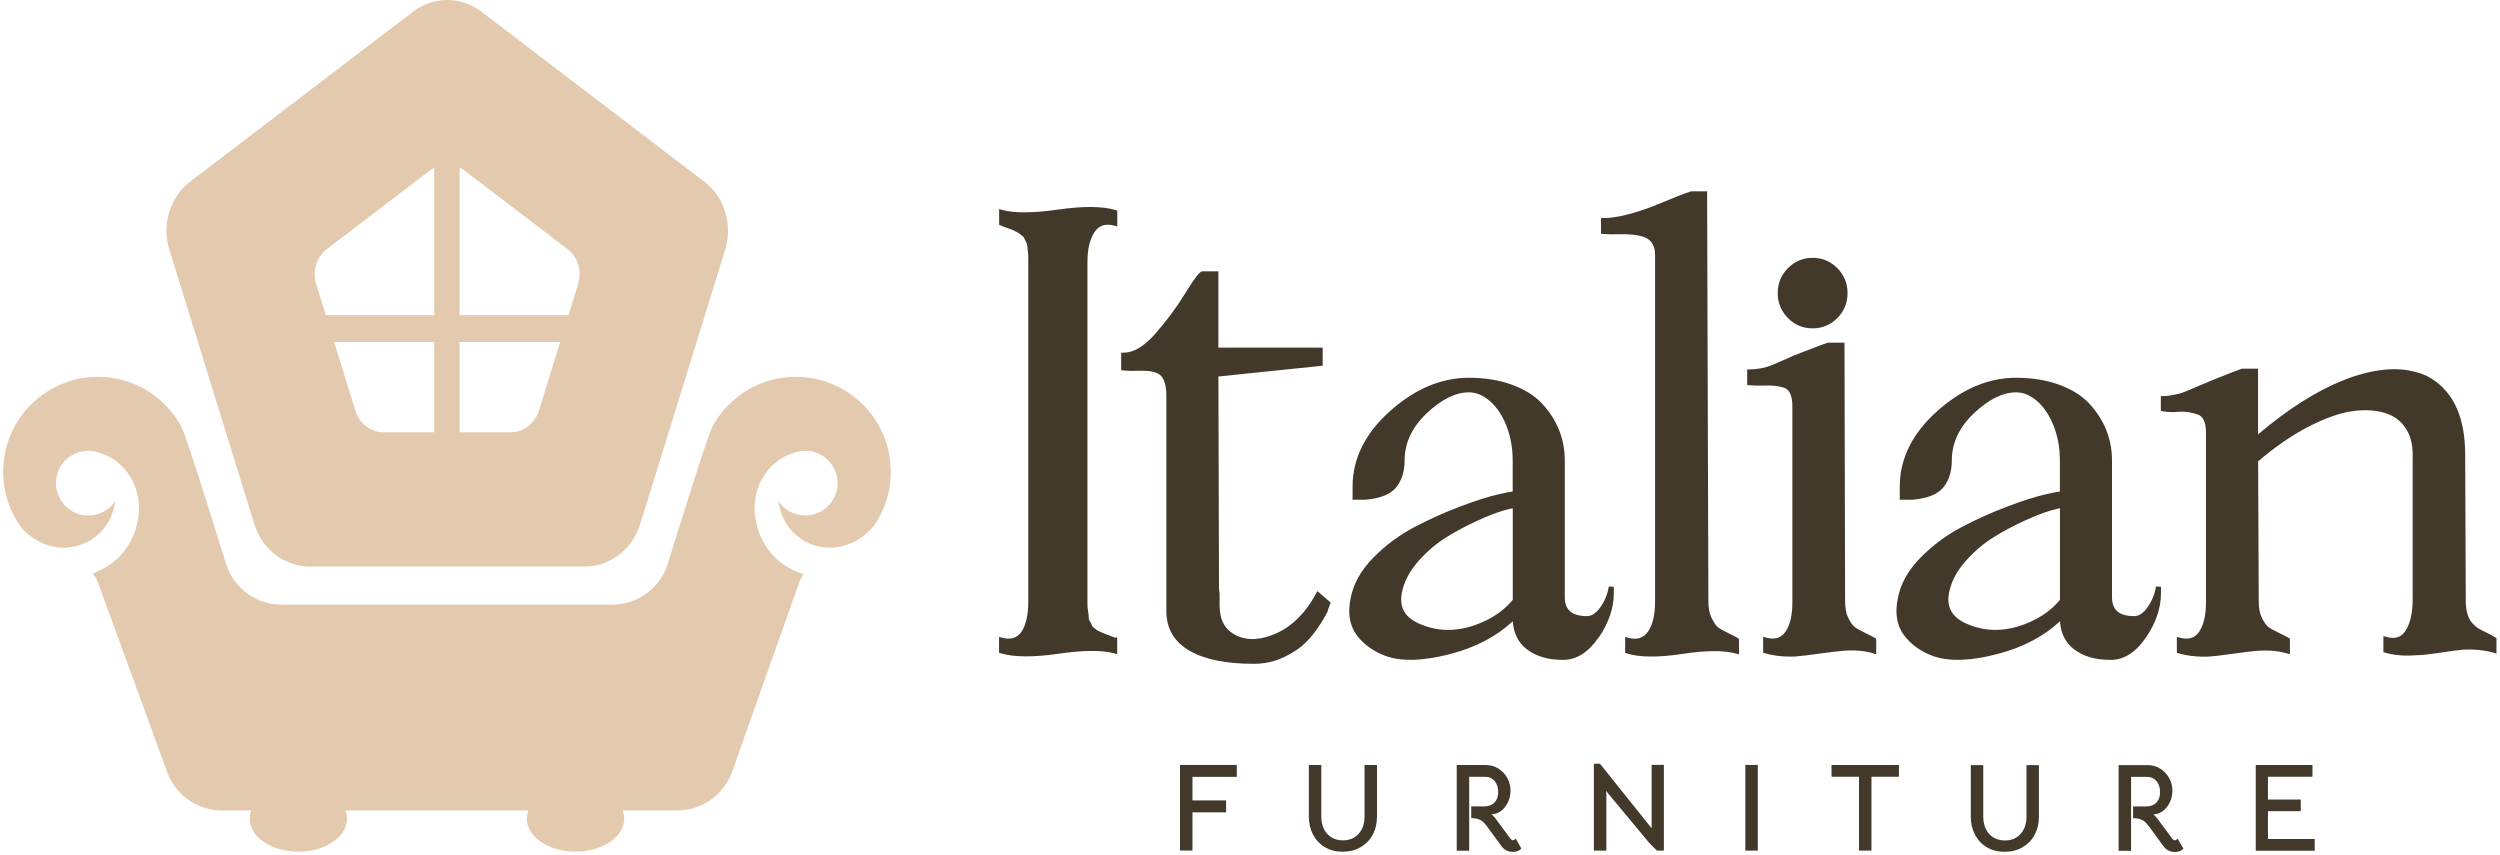 <svg width="190" height="65" viewBox="0 0 190 65" fill="none" xmlns="http://www.w3.org/2000/svg">
<path d="M89.687 58.135H93.996V59.043H90.627V60.828H93.185V61.736H90.627V64.641H89.68V58.129L89.687 58.135ZM103.704 62.058C103.704 62.599 103.556 63.044 103.253 63.372C102.95 63.701 102.564 63.868 102.061 63.868C101.739 63.868 101.449 63.791 101.204 63.649C100.96 63.501 100.766 63.295 100.631 63.024C100.489 62.747 100.419 62.425 100.419 62.065V58.142H99.472V62.065C99.472 62.56 99.575 63.018 99.787 63.424C100 63.83 100.303 64.152 100.689 64.383C101.076 64.615 101.533 64.731 102.042 64.731C102.551 64.731 102.995 64.622 103.388 64.396C103.781 64.171 104.097 63.855 104.316 63.456C104.535 63.056 104.651 62.586 104.651 62.065V58.142H103.704V62.065V62.058ZM115.092 63.804C115.041 63.862 114.97 63.887 114.899 63.836C114.867 63.817 114.828 63.772 114.777 63.714C114.712 63.636 114.448 63.276 113.972 62.631L113.63 62.167C113.527 62.039 113.437 61.955 113.347 61.891C113.476 61.878 113.579 61.865 113.656 61.839C113.978 61.749 114.255 61.536 114.474 61.201C114.693 60.873 114.803 60.499 114.803 60.093C114.803 59.752 114.719 59.43 114.558 59.134C114.397 58.837 114.165 58.593 113.881 58.412C113.592 58.232 113.27 58.142 112.922 58.142H110.712V64.654H111.659V59.037H112.889C113.173 59.037 113.405 59.14 113.585 59.353C113.766 59.565 113.862 59.849 113.862 60.19C113.862 60.531 113.772 60.795 113.579 60.995C113.392 61.188 113.128 61.285 112.793 61.285H111.814V62.18H111.904C112.11 62.187 112.284 62.219 112.426 62.283C112.561 62.342 112.67 62.412 112.754 62.496C112.838 62.586 112.941 62.709 113.051 62.857L114.12 64.319C114.332 64.603 114.622 64.744 114.97 64.744C115.241 64.744 115.447 64.673 115.576 64.532L115.621 64.48L115.196 63.733L115.105 63.823L115.092 63.804ZM125.521 62.947L121.599 58.045H121.135V64.648H122.082V60.377L122.062 60.1L122.23 60.319L125.373 64.094L125.934 64.648H126.455V58.129H125.521V62.947ZM132.646 64.648H133.593V58.135H132.646V64.648ZM139.197 59.031H141.284V64.648H142.231V59.031H144.318V58.142H139.197V59.031ZM154.013 62.065C154.013 62.606 153.864 63.05 153.562 63.379C153.259 63.707 152.872 63.875 152.37 63.875C152.048 63.875 151.758 63.797 151.513 63.656C151.268 63.507 151.075 63.301 150.94 63.031C150.798 62.754 150.727 62.432 150.727 62.071V58.148H149.78V62.071C149.78 62.567 149.884 63.024 150.096 63.43C150.309 63.836 150.605 64.158 150.998 64.39C151.384 64.622 151.842 64.738 152.351 64.738C152.86 64.738 153.304 64.628 153.697 64.403C154.09 64.177 154.406 63.862 154.625 63.462C154.844 63.056 154.959 62.593 154.959 62.071V58.148H154.013V62.071V62.065ZM165.395 63.81C165.343 63.862 165.279 63.894 165.202 63.842C165.169 63.823 165.131 63.778 165.079 63.72C165.015 63.643 164.751 63.282 164.274 62.638L163.933 62.174C163.836 62.052 163.739 61.955 163.649 61.897C163.778 61.884 163.881 61.871 163.958 61.846C164.28 61.755 164.557 61.543 164.776 61.208C164.995 60.879 165.105 60.506 165.105 60.1C165.105 59.758 165.021 59.436 164.86 59.14C164.699 58.844 164.467 58.599 164.184 58.419C163.894 58.238 163.572 58.148 163.224 58.148H161.015V64.66H161.962V59.043H163.192C163.475 59.043 163.707 59.146 163.888 59.359C164.068 59.572 164.165 59.855 164.165 60.196C164.165 60.538 164.074 60.802 163.881 61.002C163.694 61.195 163.424 61.291 163.095 61.291H162.116V62.187H162.213C162.419 62.193 162.593 62.225 162.735 62.29C162.87 62.348 162.979 62.419 163.063 62.502C163.147 62.593 163.25 62.709 163.366 62.863L164.435 64.326C164.648 64.609 164.938 64.751 165.285 64.751C165.556 64.751 165.762 64.68 165.891 64.538L165.936 64.487L165.504 63.739L165.414 63.83L165.395 63.81ZM172.365 61.652H174.858V60.763H172.365V59.031H175.747V58.142H171.437V64.654H175.92V63.765H172.365V61.659V61.652Z" fill="#42392B"/>
<path d="M84.778 15.962L84.914 16.001V17.212L84.675 17.147C84.018 16.974 83.529 17.128 83.194 17.624C82.833 18.152 82.646 18.919 82.646 19.904V45.896C82.646 46.109 82.659 46.289 82.691 46.437C82.724 46.618 82.743 46.779 82.743 46.933C82.743 47.036 82.769 47.127 82.827 47.21C82.923 47.346 82.981 47.468 83.001 47.571C83.001 47.578 83.013 47.623 83.117 47.693C83.239 47.784 83.323 47.848 83.355 47.88C83.355 47.88 83.4 47.919 83.613 48.016C83.78 48.093 83.883 48.138 83.928 48.151C83.98 48.17 84.109 48.215 84.321 48.299C84.501 48.37 84.63 48.421 84.708 48.454H84.907V49.716L84.669 49.652C83.735 49.401 82.311 49.413 80.443 49.684C79.503 49.819 78.685 49.884 77.976 49.884C77.216 49.884 76.578 49.806 76.063 49.652L75.928 49.613V48.402L76.166 48.466C76.823 48.64 77.3 48.492 77.628 48.016C77.976 47.5 78.15 46.727 78.15 45.709V19.718C78.15 19.499 78.144 19.312 78.124 19.157L78.079 18.7C78.066 18.584 78.034 18.474 77.983 18.384C77.912 18.262 77.86 18.159 77.828 18.069C77.815 18.043 77.783 17.991 77.68 17.914C77.551 17.824 77.474 17.759 77.435 17.721C77.435 17.721 77.39 17.689 77.197 17.592C77.049 17.515 76.952 17.47 76.907 17.457C76.862 17.444 76.72 17.392 76.495 17.308C76.25 17.225 76.108 17.167 76.037 17.128L75.934 17.077V15.891L76.172 15.956C77.106 16.207 78.53 16.194 80.398 15.93C82.318 15.653 83.793 15.666 84.778 15.962ZM100.915 46.379C100.998 46.167 101.056 46.012 101.089 45.916L101.127 45.793L100.122 44.924L100.006 45.136C99.227 46.573 98.222 47.578 97.03 48.119C95.852 48.653 94.814 48.711 93.958 48.292C93.101 47.874 92.689 47.127 92.689 45.999V45.162L92.644 44.698L92.599 28.613L100.522 27.795V26.417H92.599V20.619H91.394L91.323 20.632C91.168 20.697 90.904 20.948 90.022 22.378C89.384 23.415 88.624 24.426 87.774 25.393C86.949 26.327 86.15 26.803 85.403 26.803H85.21V28.137L85.384 28.156C85.745 28.188 86.099 28.195 86.427 28.182C86.73 28.169 87.033 28.175 87.317 28.201C87.581 28.233 87.819 28.298 88.025 28.401C88.205 28.491 88.354 28.671 88.463 28.929C88.579 29.212 88.643 29.586 88.643 30.037V46.444C88.643 47.771 89.236 48.782 90.408 49.458C91.542 50.115 93.178 50.45 95.265 50.45C96.096 50.45 96.869 50.283 97.572 49.948C98.261 49.62 98.815 49.246 99.221 48.846C99.614 48.454 99.981 47.996 100.309 47.487C100.644 46.972 100.844 46.611 100.934 46.386L100.915 46.379ZM121.496 48.447C120.723 49.574 119.821 50.148 118.822 50.148H118.726C117.624 50.148 116.716 49.871 116.027 49.336C115.382 48.834 115.028 48.119 114.97 47.217C113.74 48.363 112.168 49.188 110.3 49.684C109.128 49.993 108.084 50.148 107.182 50.148C106.519 50.148 105.939 50.064 105.43 49.897C104.464 49.562 103.691 49.027 103.143 48.312C102.577 47.578 102.409 46.624 102.647 45.477C102.847 44.383 103.427 43.345 104.367 42.386C105.295 41.445 106.351 40.659 107.504 40.054C108.651 39.455 109.811 38.933 110.957 38.501C112.104 38.063 113.076 37.754 113.856 37.574C114.455 37.438 114.777 37.374 114.964 37.355V34.984C114.964 34.05 114.803 33.168 114.494 32.375C114.184 31.59 113.766 30.952 113.244 30.494C112.735 30.044 112.194 29.818 111.633 29.818C110.629 29.818 109.546 30.353 108.432 31.409C107.318 32.459 106.751 33.664 106.751 34.991C106.751 35.802 106.545 36.485 106.132 37.013C105.714 37.554 104.921 37.877 103.775 37.98H102.796V36.968C102.796 34.862 103.749 32.936 105.636 31.248C107.517 29.567 109.534 28.71 111.633 28.71C112.844 28.71 113.933 28.884 114.886 29.232C115.846 29.58 116.619 30.056 117.18 30.655C117.74 31.248 118.178 31.918 118.474 32.646C118.771 33.374 118.925 34.166 118.925 34.991V45.374C118.925 46.367 119.46 46.824 120.619 46.824C120.967 46.824 121.309 46.598 121.624 46.154C121.959 45.684 122.178 45.149 122.269 44.569L122.649 44.602V45.085C122.649 46.212 122.262 47.346 121.502 48.454L121.496 48.447ZM114.964 38.63C114.861 38.643 114.661 38.682 114.294 38.791C113.759 38.946 113.089 39.203 112.316 39.558C111.537 39.906 110.745 40.324 109.972 40.801C109.205 41.271 108.484 41.877 107.839 42.598C107.202 43.313 106.789 44.047 106.603 44.788C106.242 46.109 106.738 46.998 108.123 47.507C109.643 48.099 111.286 47.97 112.999 47.127C113.785 46.734 114.448 46.218 114.97 45.587V38.63H114.964ZM131.3 48.093C130.913 47.906 130.649 47.751 130.52 47.636C130.436 47.558 130.288 47.378 130.082 46.965C129.921 46.644 129.837 46.212 129.837 45.697L129.741 14.732V14.539H128.536L128.478 14.552C127.995 14.713 127.171 15.035 126.03 15.511C125.94 15.518 125.882 15.556 125.844 15.595C124.162 16.246 122.829 16.574 121.869 16.574H121.676V17.766L121.85 17.779C122.211 17.811 122.591 17.817 122.964 17.805C123.325 17.792 123.679 17.798 124.027 17.83C124.362 17.862 124.678 17.92 124.948 18.017C125.199 18.101 125.399 18.249 125.554 18.474C125.708 18.7 125.786 19.003 125.786 19.383V45.709C125.786 46.727 125.605 47.5 125.238 48.016C124.897 48.492 124.414 48.647 123.75 48.473L123.512 48.408V49.62L123.647 49.665C124.143 49.819 124.761 49.897 125.502 49.897C126.191 49.897 126.977 49.832 127.866 49.697C129.651 49.426 131.016 49.42 131.918 49.665L132.163 49.729V48.557L132.079 48.499C132.015 48.454 131.86 48.363 131.306 48.099L131.3 48.093ZM137.761 24.955C138.488 24.955 139.12 24.691 139.635 24.175C140.15 23.66 140.414 23.016 140.414 22.275C140.414 21.534 140.15 20.896 139.635 20.375C139.113 19.853 138.488 19.595 137.761 19.595C137.033 19.595 136.401 19.859 135.886 20.375C135.371 20.89 135.107 21.528 135.107 22.275C135.107 23.022 135.371 23.653 135.886 24.175C136.401 24.697 137.033 24.955 137.761 24.955ZM142.347 49.658L142.592 49.729V48.55L142.508 48.492C142.405 48.421 142.147 48.292 141.735 48.093C141.342 47.906 141.072 47.751 140.93 47.629C140.833 47.552 140.679 47.378 140.472 46.972C140.311 46.65 140.228 46.218 140.228 45.703L140.183 26.236V26.043H138.92C138.688 26.121 138.405 26.217 138.083 26.346C137.761 26.475 137.213 26.681 136.421 26.984L135.442 27.415C135.074 27.576 134.791 27.699 134.598 27.776C134.417 27.853 134.179 27.924 133.883 27.982C133.593 28.04 133.29 28.072 132.981 28.072H132.788V29.258L132.962 29.277C133.322 29.309 133.67 29.316 134.005 29.303C134.314 29.29 134.611 29.296 134.894 29.322C135.165 29.354 135.409 29.406 135.622 29.483C135.802 29.547 135.938 29.683 136.047 29.895C136.163 30.127 136.221 30.456 136.221 30.874V45.8C136.221 46.753 136.047 47.5 135.699 48.009C135.377 48.486 134.9 48.634 134.237 48.46L133.999 48.396V49.607L134.134 49.645C134.701 49.813 135.351 49.903 136.066 49.903C136.182 49.903 136.305 49.903 136.421 49.897C136.839 49.864 137.458 49.793 138.269 49.678C139.068 49.568 139.68 49.491 140.092 49.458C140.936 49.394 141.696 49.458 142.347 49.645V49.658ZM160.416 50.148H160.319C159.218 50.148 158.309 49.871 157.614 49.336C156.969 48.834 156.615 48.119 156.557 47.217C155.327 48.363 153.755 49.188 151.887 49.684C150.715 49.993 149.671 50.148 148.769 50.148C148.106 50.148 147.526 50.064 147.017 49.897C146.051 49.562 145.278 49.027 144.73 48.312C144.164 47.578 143.996 46.624 144.234 45.477C144.434 44.383 145.014 43.345 145.954 42.386C146.882 41.445 147.938 40.659 149.091 40.054C150.238 39.455 151.397 38.933 152.544 38.501C153.691 38.063 154.67 37.754 155.443 37.574C156.042 37.438 156.364 37.374 156.551 37.355V34.984C156.551 34.05 156.39 33.168 156.08 32.375C155.771 31.59 155.353 30.952 154.831 30.494C154.322 30.044 153.781 29.818 153.22 29.818C152.215 29.818 151.133 30.353 150.019 31.409C148.905 32.459 148.338 33.664 148.338 34.991C148.338 35.802 148.132 36.485 147.719 37.013C147.301 37.554 146.508 37.877 145.362 37.98H144.383V36.968C144.383 34.862 145.336 32.936 147.223 31.248C149.104 29.567 151.12 28.71 153.22 28.71C154.425 28.71 155.52 28.884 156.473 29.232C157.433 29.58 158.206 30.056 158.767 30.655C159.327 31.248 159.765 31.918 160.061 32.646C160.358 33.374 160.512 34.166 160.512 34.991V45.374C160.512 46.367 161.047 46.824 162.206 46.824C162.561 46.824 162.889 46.605 163.211 46.154C163.546 45.677 163.765 45.149 163.855 44.569L164.235 44.602V45.085C164.235 46.212 163.849 47.346 163.089 48.454C162.316 49.581 161.414 50.154 160.422 50.154L160.416 50.148ZM156.551 38.63C156.448 38.643 156.248 38.682 155.881 38.791C155.346 38.946 154.683 39.203 153.903 39.558C153.124 39.906 152.331 40.324 151.558 40.801C150.792 41.271 150.07 41.877 149.426 42.598C148.789 43.313 148.376 44.047 148.189 44.788C147.829 46.109 148.331 46.998 149.716 47.507C151.236 48.099 152.873 47.97 154.586 47.127C155.372 46.734 156.035 46.218 156.557 45.587V38.63H156.551ZM189.641 48.454C189.499 48.35 189.293 48.234 189.003 48.093C188.739 47.97 188.527 47.855 188.366 47.764C188.224 47.681 188.069 47.545 187.902 47.365C187.741 47.191 187.618 46.965 187.535 46.689C187.445 46.405 187.399 46.057 187.399 45.658L187.354 34.546C187.354 31.783 186.498 29.844 184.804 28.781C184.43 28.543 184.018 28.375 183.592 28.272C182.079 27.847 180.224 28.059 178.085 28.903C176.056 29.709 173.879 31.093 171.611 33.013V28.021H170.407L170.342 28.034C169.885 28.195 169.054 28.523 167.856 29.006L167.772 29.052C167.611 29.116 167.431 29.187 167.237 29.27C167.044 29.354 166.87 29.425 166.728 29.489C166.587 29.554 166.439 29.618 166.277 29.683C166.116 29.747 165.975 29.799 165.846 29.85C165.724 29.895 165.582 29.934 165.44 29.96C165.279 29.992 165.112 30.024 164.938 30.056C164.777 30.089 164.603 30.102 164.416 30.102H164.223V31.229L164.377 31.255C164.751 31.325 165.112 31.338 165.447 31.306C165.756 31.274 166.046 31.287 166.316 31.325C166.593 31.37 166.838 31.435 167.057 31.512C167.237 31.577 167.373 31.712 167.482 31.924C167.598 32.156 167.656 32.485 167.656 32.904V45.755C167.656 46.74 167.482 47.5 167.134 48.016C166.812 48.492 166.335 48.64 165.678 48.466L165.44 48.402V49.613L165.575 49.652C166.142 49.819 166.793 49.909 167.508 49.909C167.624 49.909 167.746 49.909 167.862 49.903C168.281 49.871 168.899 49.8 169.711 49.684C170.51 49.574 171.102 49.497 171.469 49.465H171.534C172.378 49.401 173.131 49.465 173.788 49.652L174.033 49.722V48.544L173.949 48.486C173.885 48.441 173.73 48.35 173.176 48.086C172.783 47.9 172.513 47.745 172.365 47.623C172.23 47.513 172.075 47.294 171.907 46.965C171.746 46.644 171.663 46.212 171.663 45.697L171.618 35.062C172.932 33.941 174.226 33.052 175.476 32.414C176.739 31.763 177.853 31.377 178.794 31.248C179.728 31.119 180.552 31.171 181.248 31.383C181.937 31.596 182.446 31.97 182.813 32.517C183.174 33.058 183.361 33.722 183.361 34.488V45.787C183.328 46.74 183.135 47.481 182.794 47.977C182.472 48.441 182.008 48.582 181.383 48.408L181.138 48.344V49.562L181.274 49.6C181.937 49.8 182.71 49.864 183.554 49.8C183.979 49.8 184.617 49.735 185.441 49.607C186.259 49.478 186.878 49.401 187.277 49.368C188.089 49.336 188.836 49.413 189.487 49.6L189.731 49.671V48.499L189.654 48.441L189.641 48.454Z" fill="#42392B"/>
<path d="M53.498 13.785L36.589 0.889C35.037 -0.296 32.943 -0.296 31.391 0.889L14.475 13.785C12.923 14.97 12.279 17.064 12.871 18.977L19.332 39.841C19.925 41.761 21.619 43.056 23.545 43.056H44.441C46.361 43.056 48.055 41.761 48.654 39.841L55.115 18.977C55.708 17.064 55.057 14.964 53.511 13.785H53.498ZM24.028 21.573C23.725 20.594 24.06 19.531 24.846 18.925L32.66 12.967C32.763 12.883 32.879 12.812 32.995 12.754V23.95H24.762L24.028 21.573ZM27.011 31.216L25.394 25.992H32.995V32.852H29.156C28.183 32.852 27.313 32.195 27.011 31.216ZM40.957 31.216C40.654 32.195 39.784 32.852 38.812 32.852H34.927V25.992H42.573L40.957 31.216ZM43.939 21.573L43.205 23.95H34.927V12.735C35.062 12.799 35.185 12.877 35.307 12.967L43.121 18.925C43.913 19.524 44.242 20.594 43.939 21.573ZM67.702 35.854C67.702 37.368 67.238 38.766 66.439 39.925C65.177 41.51 63.077 42.128 61.228 41.168C60.011 40.498 59.315 39.352 59.16 38.089C59.599 38.746 60.352 39.178 61.196 39.178C62.555 39.178 63.657 38.076 63.657 36.717C63.657 35.358 62.555 34.256 61.196 34.256C60.842 34.256 60.507 34.334 60.204 34.469C59.438 34.701 58.735 35.229 58.227 35.925C56.455 38.276 57.518 41.948 60.12 43.242C60.429 43.416 60.752 43.552 61.074 43.648C60.9 43.874 60.764 44.138 60.687 44.415L55.682 58.535C55.089 60.358 53.389 61.594 51.469 61.594H47.314C47.392 61.801 47.437 62.013 47.437 62.226C47.437 63.604 45.781 64.725 43.739 64.725C41.697 64.725 40.042 63.604 40.042 62.226C40.042 62.007 40.087 61.801 40.164 61.594H26.25C26.328 61.801 26.373 62.013 26.373 62.226C26.373 63.604 24.717 64.725 22.675 64.725C20.633 64.725 18.978 63.604 18.978 62.226C18.978 62.007 19.023 61.801 19.1 61.594H16.865C14.952 61.594 13.251 60.364 12.652 58.535L7.518 44.466C7.422 44.138 7.254 43.835 7.029 43.584C7.286 43.5 7.544 43.378 7.795 43.242C10.398 41.941 11.454 38.27 9.683 35.925C9.174 35.223 8.472 34.701 7.705 34.469C7.402 34.334 7.067 34.256 6.713 34.256C5.354 34.256 4.252 35.358 4.252 36.717C4.252 38.076 5.354 39.178 6.713 39.178C7.563 39.178 8.311 38.746 8.755 38.089C8.6 39.352 7.905 40.498 6.687 41.168C4.916 42.089 2.913 41.555 1.631 40.112C1.631 40.112 1.631 40.112 1.624 40.105C0.755 38.914 0.239 37.445 0.239 35.854C0.239 33.458 1.405 31.332 3.202 30.024C4.394 29.155 5.856 28.639 7.441 28.639C10.191 28.639 12.575 30.179 13.792 32.44C14.192 33.181 17.194 42.895 17.194 42.895C17.786 44.718 19.48 45.954 21.406 45.954H46.522C48.442 45.954 50.136 44.724 50.735 42.895C50.735 42.895 53.737 33.174 54.136 32.44C55.347 30.179 57.737 28.639 60.487 28.639C62.117 28.639 63.618 29.18 64.829 30.095C66.575 31.409 67.696 33.496 67.696 35.847L67.702 35.854Z" fill="#E3CAAE"/>
</svg>
